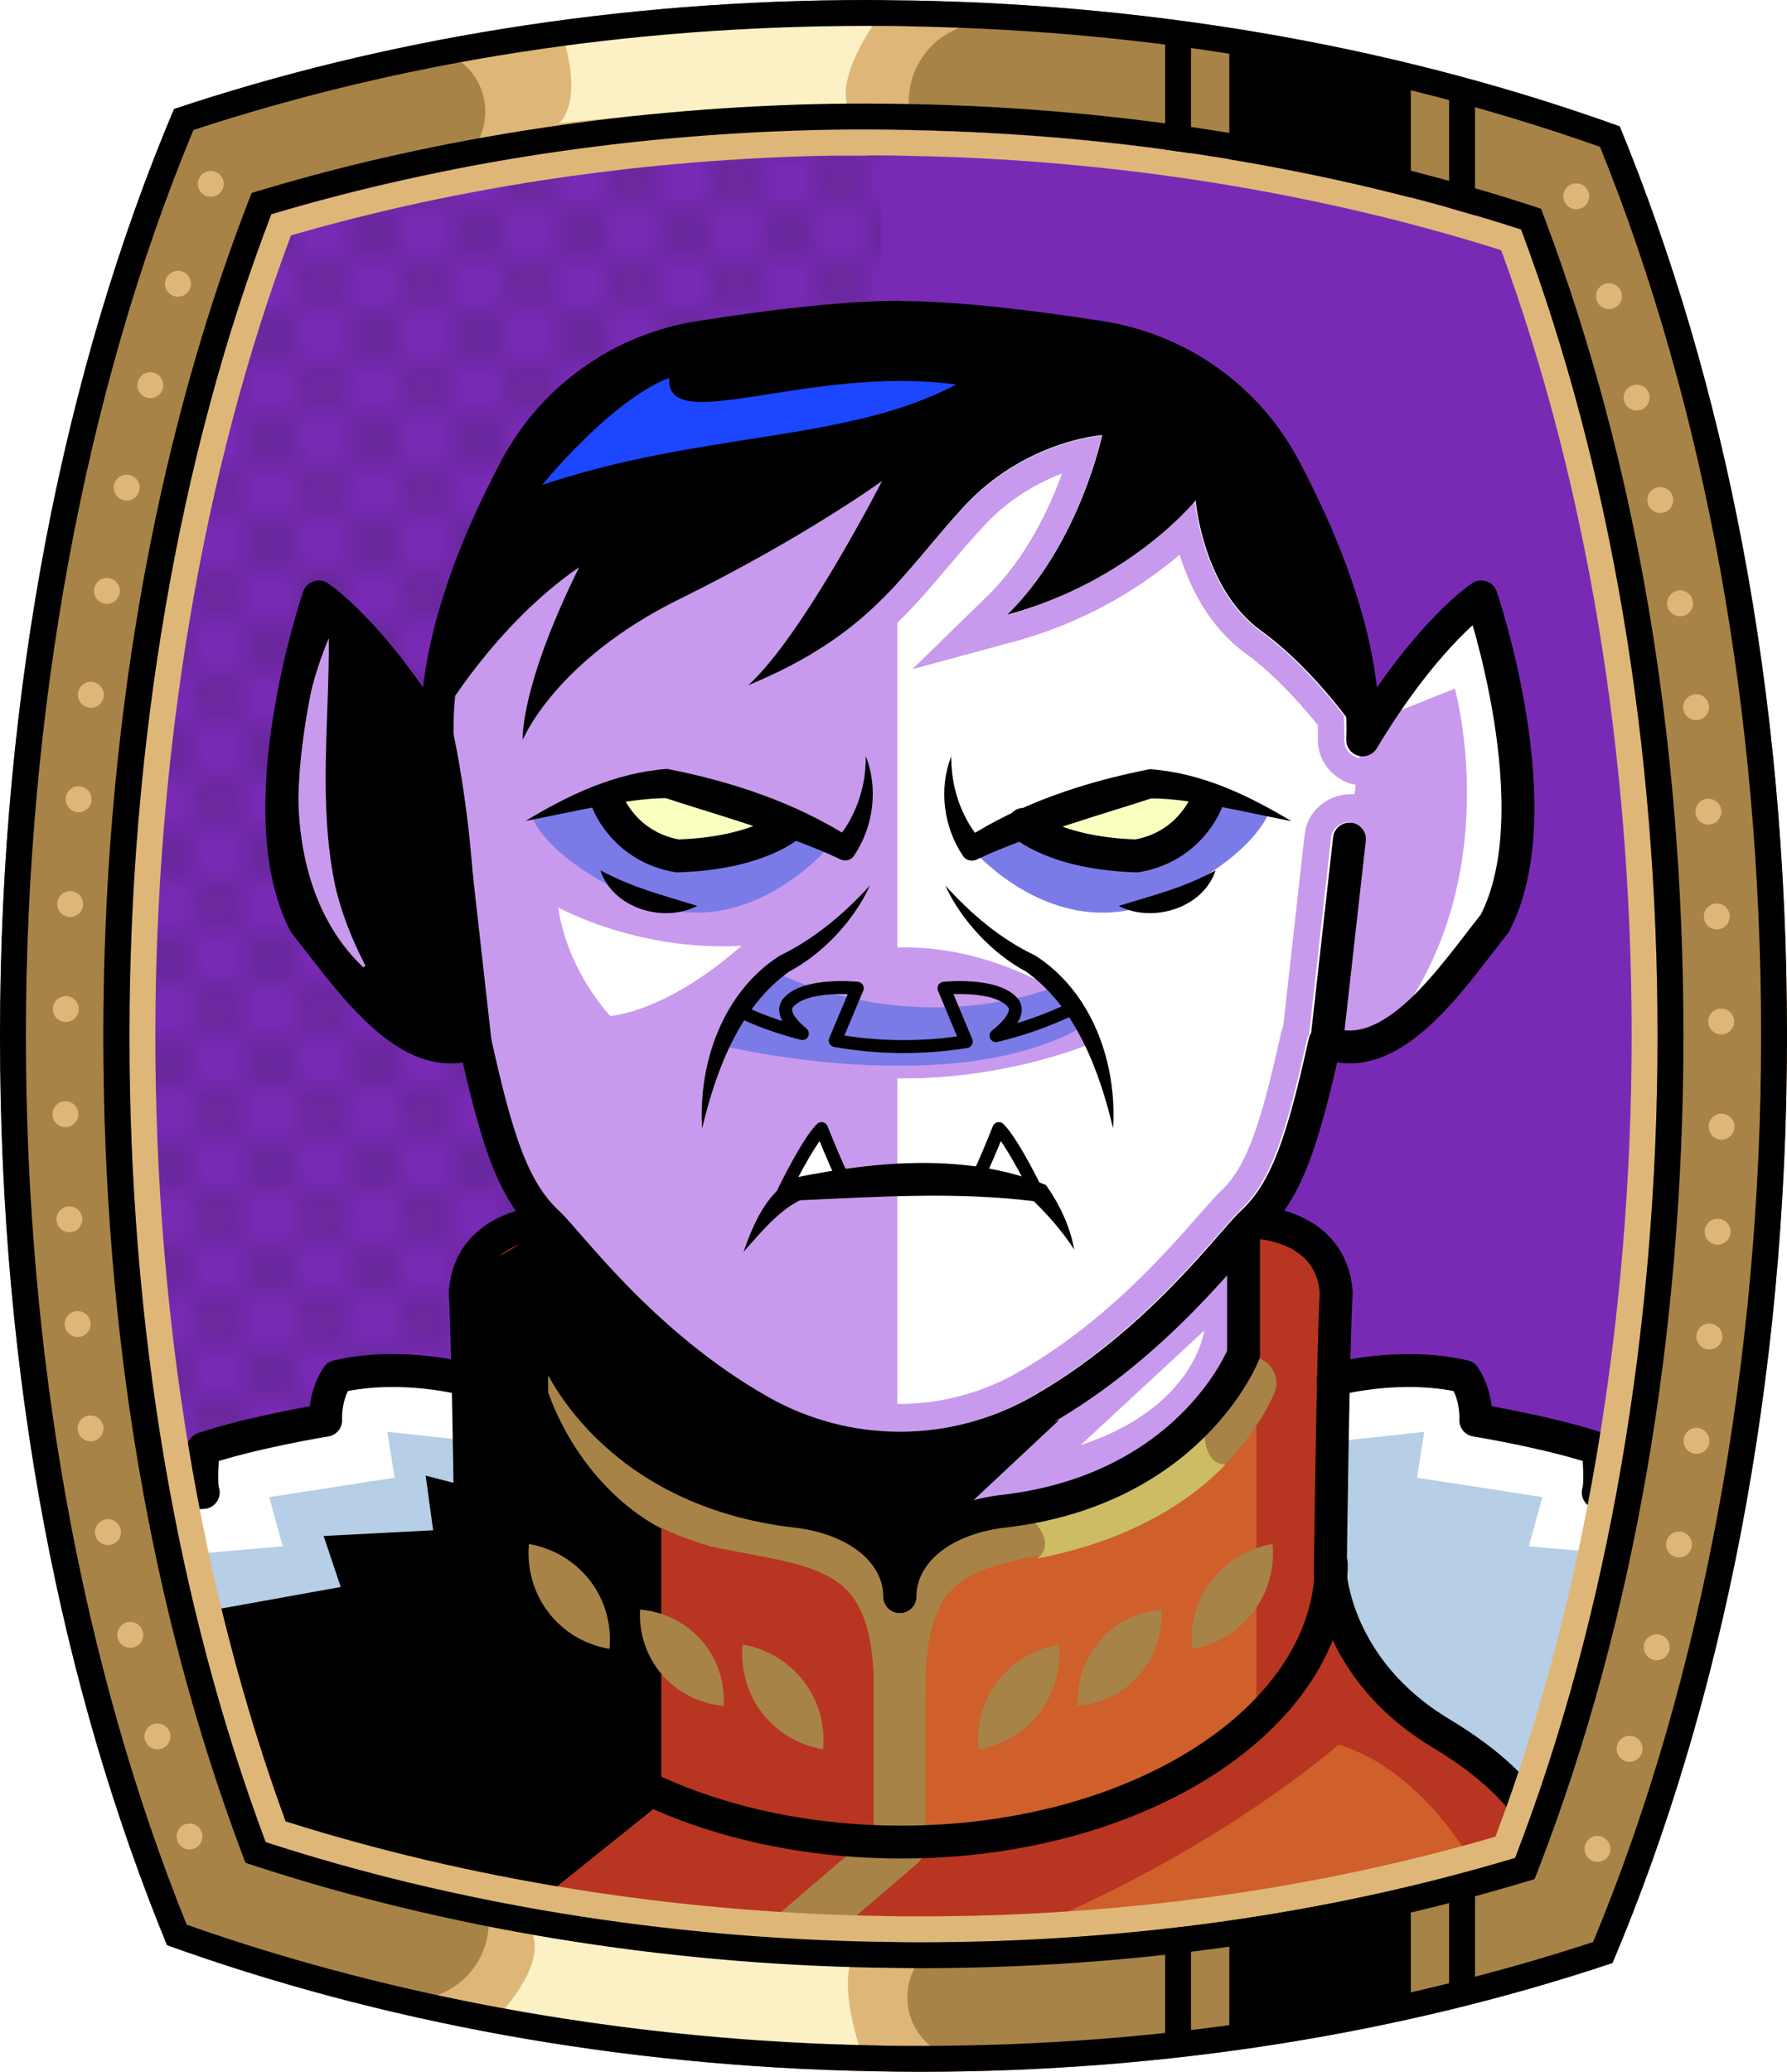 <?xml version="1.0" encoding="UTF-8"?><svg id="Capa_2" xmlns="http://www.w3.org/2000/svg" xmlns:xlink="http://www.w3.org/1999/xlink" viewBox="0 0 69.02 80"><defs><style>.cls-1{fill:#c89aed;}.cls-2{fill:#fff;}.cls-3{fill:#f8ffbf;}.cls-4{fill:#7b7be8;}.cls-5{fill:#a88347;}.cls-6{fill:#782ab5;}.cls-7{stroke-miterlimit:10;}.cls-7,.cls-8,.cls-9{stroke:#000;}.cls-7,.cls-8,.cls-9,.cls-10,.cls-11,.cls-12,.cls-13{fill:none;}.cls-8{stroke-width:1.27px;}.cls-8,.cls-9,.cls-10,.cls-11{stroke-linecap:round;stroke-linejoin:round;}.cls-9{stroke-width:.5px;}.cls-14{fill:#1c46ff;}.cls-10{stroke:#deb778;stroke-dasharray:0 0 0 4.06;}.cls-15{fill:url(#USGS_19_Inundación_de_tierra);}.cls-11{stroke:#a88347;stroke-width:2px;}.cls-16{fill:#deb778;}.cls-17{fill:#b6cee6;}.cls-13{stroke:#1d1d1b;stroke-dasharray:0 0 2 2;stroke-width:.3px;}.cls-18{fill:#cf5f2b;}.cls-19{fill:#ccbc64;}.cls-20{fill:#fcf0c5;}.cls-21{fill:#b83521;}</style><pattern id="USGS_19_Inundación_de_tierra" x="0" y="0" width="72" height="72" patternTransform="translate(-164.48 -15991) rotate(-90)" patternUnits="userSpaceOnUse" viewBox="0 0 72 72"><g><rect class="cls-12" width="72" height="72"/><g><line class="cls-13" x1="71" y1="71" x2="144.44" y2="71"/><line class="cls-13" x1="71" y1="67" x2="144.44" y2="67"/><line class="cls-13" x1="71" y1="63" x2="144.44" y2="63"/><line class="cls-13" x1="71" y1="59" x2="144.44" y2="59"/><line class="cls-13" x1="71" y1="55" x2="144.44" y2="55"/><line class="cls-13" x1="71" y1="51" x2="144.44" y2="51"/><line class="cls-13" x1="71" y1="47" x2="144.44" y2="47"/><line class="cls-13" x1="71" y1="43" x2="144.44" y2="43"/><line class="cls-13" x1="71" y1="39" x2="144.44" y2="39"/><line class="cls-13" x1="71" y1="35" x2="144.44" y2="35"/><line class="cls-13" x1="71" y1="31" x2="144.44" y2="31"/><line class="cls-13" x1="71" y1="27" x2="144.44" y2="27"/><line class="cls-13" x1="71" y1="23" x2="144.44" y2="23"/><line class="cls-13" x1="71" y1="19" x2="144.44" y2="19"/><line class="cls-13" x1="71" y1="15" x2="144.44" y2="15"/><line class="cls-13" x1="71" y1="11" x2="144.44" y2="11"/><line class="cls-13" x1="71" y1="7" x2="144.44" y2="7"/><line class="cls-13" x1="71" y1="3" x2="144.44" y2="3"/></g><g><line class="cls-13" x1="-1" y1="71" x2="72.44" y2="71"/><line class="cls-13" x1="-1" y1="67" x2="72.44" y2="67"/><line class="cls-13" x1="-1" y1="63" x2="72.44" y2="63"/><line class="cls-13" x1="-1" y1="59" x2="72.44" y2="59"/><line class="cls-13" x1="-1" y1="55" x2="72.44" y2="55"/><line class="cls-13" x1="-1" y1="51" x2="72.44" y2="51"/><line class="cls-13" x1="-1" y1="47" x2="72.44" y2="47"/><line class="cls-13" x1="-1" y1="43" x2="72.44" y2="43"/><line class="cls-13" x1="-1" y1="39" x2="72.44" y2="39"/><line class="cls-13" x1="-1" y1="35" x2="72.44" y2="35"/><line class="cls-13" x1="-1" y1="31" x2="72.44" y2="31"/><line class="cls-13" x1="-1" y1="27" x2="72.44" y2="27"/><line class="cls-13" x1="-1" y1="23" x2="72.44" y2="23"/><line class="cls-13" x1="-1" y1="19" x2="72.44" y2="19"/><line class="cls-13" x1="-1" y1="15" x2="72.44" y2="15"/><line class="cls-13" x1="-1" y1="11" x2="72.44" y2="11"/><line class="cls-13" x1="-1" y1="7" x2="72.44" y2="7"/><line class="cls-13" x1="-1" y1="3" x2="72.44" y2="3"/><line class="cls-13" x1="1.04" y1="69" x2="74.48" y2="69"/><line class="cls-13" x1="1.04" y1="65" x2="74.48" y2="65"/><line class="cls-13" x1="1.04" y1="61" x2="74.48" y2="61"/><line class="cls-13" x1="1.04" y1="57" x2="74.48" y2="57"/><line class="cls-13" x1="1.04" y1="53" x2="74.48" y2="53"/><line class="cls-13" x1="1.04" y1="49" x2="74.48" y2="49"/><line class="cls-13" x1="1.04" y1="45" x2="74.48" y2="45"/><line class="cls-13" x1="1.04" y1="41" x2="74.48" y2="41"/><line class="cls-13" x1="1.04" y1="37" x2="74.48" y2="37"/><line class="cls-13" x1="1.04" y1="33" x2="74.48" y2="33"/><line class="cls-13" x1="1.04" y1="29" x2="74.48" y2="29"/><line class="cls-13" x1="1.04" y1="25" x2="74.48" y2="25"/><line class="cls-13" x1="1.04" y1="21" x2="74.48" y2="21"/><line class="cls-13" x1="1.04" y1="17" x2="74.48" y2="17"/><line class="cls-13" x1="1.04" y1="13" x2="74.48" y2="13"/><line class="cls-13" x1="1.04" y1="9" x2="74.48" y2="9"/><line class="cls-13" x1="1.04" y1="5" x2="74.48" y2="5"/><line class="cls-13" x1="1.04" y1="1" x2="74.48" y2="1"/></g><g><line class="cls-13" x1="-73" y1="71" x2=".44" y2="71"/><line class="cls-13" x1="-73" y1="67" x2=".44" y2="67"/><line class="cls-13" x1="-73" y1="63" x2=".44" y2="63"/><line class="cls-13" x1="-73" y1="59" x2=".44" y2="59"/><line class="cls-13" x1="-73" y1="55" x2=".44" y2="55"/><line class="cls-13" x1="-73" y1="51" x2=".44" y2="51"/><line class="cls-13" x1="-73" y1="47" x2=".44" y2="47"/><line class="cls-13" x1="-73" y1="43" x2=".44" y2="43"/><line class="cls-13" x1="-73" y1="39" x2=".44" y2="39"/><line class="cls-13" x1="-73" y1="35" x2=".44" y2="35"/><line class="cls-13" x1="-73" y1="31" x2=".44" y2="31"/><line class="cls-13" x1="-73" y1="27" x2=".44" y2="27"/><line class="cls-13" x1="-73" y1="23" x2=".44" y2="23"/><line class="cls-13" x1="-73" y1="19" x2=".44" y2="19"/><line class="cls-13" x1="-73" y1="15" x2=".44" y2="15"/><line class="cls-13" x1="-73" y1="11" x2=".44" y2="11"/><line class="cls-13" x1="-73" y1="7" x2=".44" y2="7"/><line class="cls-13" x1="-73" y1="3" x2=".44" y2="3"/><line class="cls-13" x1="-70.96" y1="69" x2="2.48" y2="69"/><line class="cls-13" x1="-70.96" y1="65" x2="2.48" y2="65"/><line class="cls-13" x1="-70.96" y1="61" x2="2.48" y2="61"/><line class="cls-13" x1="-70.96" y1="57" x2="2.48" y2="57"/><line class="cls-13" x1="-70.96" y1="53" x2="2.48" y2="53"/><line class="cls-13" x1="-70.96" y1="49" x2="2.48" y2="49"/><line class="cls-13" x1="-70.96" y1="45" x2="2.48" y2="45"/><line class="cls-13" x1="-70.96" y1="41" x2="2.48" y2="41"/><line class="cls-13" x1="-70.96" y1="37" x2="2.48" y2="37"/><line class="cls-13" x1="-70.96" y1="33" x2="2.48" y2="33"/><line class="cls-13" x1="-70.96" y1="29" x2="2.48" y2="29"/><line class="cls-13" x1="-70.96" y1="25" x2="2.48" y2="25"/><line class="cls-13" x1="-70.96" y1="21" x2="2.48" y2="21"/><line class="cls-13" x1="-70.96" y1="17" x2="2.48" y2="17"/><line class="cls-13" x1="-70.96" y1="13" x2="2.48" y2="13"/><line class="cls-13" x1="-70.96" y1="9" x2="2.48" y2="9"/><line class="cls-13" x1="-70.96" y1="5" x2="2.48" y2="5"/><line class="cls-13" x1="-70.96" y1="1" x2="2.48" y2="1"/></g></g></pattern></defs><g id="BG"><g><path class="cls-6" d="M64.02,40c0,11.47-1.89,22.39-5.5,31.74-7.2,2.16-14.94,3.26-23.02,3.26-.49,0-.98-.01-1.47-.02h-.17c-8.18-.15-16.29-1.47-23.6-3.85-3.45-9.22-5.26-19.93-5.26-31.13s1.89-22.38,5.48-31.73c6.73-2.01,14.13-3.13,21.6-3.26,.48-.01,.97-.01,1.45-.01,.54,0,1.08,.01,1.63,.02,8.16,.15,16.27,1.47,23.59,3.84,3.46,9.24,5.27,19.95,5.27,31.14Z"/><path class="cls-15" d="M34.03,5.59V74.98h-.17c-8.18-.15-16.29-1.47-23.6-3.85-3.45-9.22-5.26-19.93-5.26-31.13s1.89-22.38,5.48-31.73c6.73-2.01,14.13-3.13,21.6-3.26,.65,.16,1.3,.36,1.95,.58Z"/></g></g><g id="Characters"><path class="cls-1" d="M64.17,58.27c-.29,1.3-1.3,5.56-3.15,10.39-.37,.5-.85,1.02-1.46,1.56-.17,.16-.29,.37-.35,.58-.23,.01-.45,.1-.64,.25-4.05,3.11-11.96,6.47-22.01,6.55h-.51c-9.23,0-16.61-1.9-21.43-4.1l2-1.74,2.58-4.9-.89-5.96-.18-7.58c.27-.23,.42-.57,.42-.93-.03-1.18-.06-1.99-.09-2.44,.09-1.06,.67-1.76,1.73-2.1,.36-.12,.64-.39,.76-.75,.13-.36,.08-.75-.14-1.06-.78-1.16-1.3-2.93-1.83-5.23-.13-.55-.62-.93-1.16-.93-.06,0-.12,.01-.17,.01-.1,.02-.18,.02-.28,.02-1.65,0-3.36-2.19-4.62-3.83-.21-.25-.39-.5-.57-.72-1.57-3.06-.54-8.5,.37-11.48,.57,.51,1.58,1.5,2.77,3.2,.23,.31,.59,.5,.97,.5,.1,0,.19-.01,.28-.03,.49-.12,.83-.52,.9-1.01,.3-2.42,1.26-5.19,2.88-8.24,1.35-2.54,3.87-4.33,6.72-4.79,3.23-.51,5.81-.77,7.67-.77s4.43,.25,7.67,.76c2.86,.45,5.38,2.25,6.73,4.8,1.61,3.05,2.57,5.81,2.88,8.23,.05,.5,.41,.9,.89,1.02,.1,.02,.19,.03,.29,.03,.38,0,.75-.18,.97-.51,1.19-1.69,2.19-2.68,2.77-3.2,.91,2.99,1.92,8.43,.35,11.5-.15,.21-.32,.42-.5,.64l-.08,.11c-1.24,1.6-2.93,3.79-4.59,3.79-.09,0-.18,0-.28-.02-.05,0-.11-.01-.17-.01-.54,0-1.03,.38-1.16,.93-.53,2.29-1.04,4.06-1.82,5.22-.22,.31-.27,.7-.14,1.06,.13,.36,.41,.63,.78,.75,.73,.23,1.63,.76,1.75,2.02-.02,.48-.05,1.31-.09,2.53,0,.36,.15,.7,.41,.93,.23,.19,.5,.29,.78,.29,.08,0,.14-.01,.21-.02,.67-.12,1.35-.17,2-.17s1.25,.05,1.83,.17c.15,.29,.22,.59,.25,.81,.06,.51,.45,.92,.96,1.02,.71,.13,2.42,.46,3.82,.89,.02,.26,.02,.49,.03,.67,0,.63,.49,1.15,1.11,1.19l1.76,.1Z"/><path class="cls-2" d="M21.56,35.04s3.07,1.71,7.08,1.48c-2.95,2.6-5.07,2.71-5.07,2.71,0,0-1.65-1.71-2.01-4.19Z"/><path class="cls-4" d="M20.6,31.65s.63,1.75,4.7,3.35c3.78,1.16,6.64-2.23,6.64-2.23,0,0-4.32-1.99-6.74-2.33s-4.61,1.21-4.61,1.21Z"/><path class="cls-17" d="M17.94,53.47v8.99s-1.08,2.99-3.76,4.44c-1.99,1.08-3.38,3.09-3.98,4.05-.05-.09-.12-.16-.19-.23-3.06-2.8-4.56-10.27-4.94-12.44l2.11-.12c.63-.04,1.11-.56,1.11-1.19,.01-.18,.01-.41,.03-.67,1.39-.42,3.1-.76,3.82-.89,.51-.1,.9-.51,.96-1.02,.03-.22,.1-.52,.25-.81,.57-.12,1.19-.17,1.83-.17s1.33,.05,2,.17c.06,.01,.13,.02,.21,.02,.19,0,.39-.05,.56-.15Z"/><path class="cls-17" d="M51.5,53.47c0,3.83,0,8.99,0,8.99,0,0,1.08,2.99,3.76,4.44,1.99,1.08,3.38,3.09,3.98,4.05,.05-.09,.12-.16,.19-.23,3.06-2.8,4.56-10.27,4.94-12.44l-2.11-.12c-.63-.04-1.11-.56-1.11-1.19-.01-.18-.01-.41-.03-.67-1.39-.42-3.1-.76-3.82-.89-.51-.1-.9-.51-.96-1.02-.03-.22-.1-.52-.25-.81-.57-.12-1.19-.17-1.83-.17s-1.33,.05-2,.17c-.06,.01-.13,.02-.21,.02-.19,0-.39-.05-.56-.15Z"/><path class="cls-21" d="M21.08,47.37s-3.14,.15-3.14,2.68v12.42s-1.07,2.99-3.76,4.44-4.29,4.6-4.29,4.6c0,0,9.73,8.43,27.13,8.43s23.3-7.13,23.3-7.13c0,0,.15-1.53-2.07-3.83s-6.28-3.99-6.67-7.66-.15-11.88-.15-11.88c0,0-.65-2.52-2.85-2.33-.59,4.25-.59,5.86-.59,5.86,0,0-2.3,4.22-8.2,5.29-3.07,.46-4.67,1.61-5.06,2.61-1.76-2.22-3.07-1.76-6.36-3.07s-6.51-4.29-6.9-5.59c-.08-3.37-.38-4.83-.38-4.83Z"/><path class="cls-18" d="M51.71,67.36s-5.57,4.93-14.33,8c-.55,.19-.38,1.01,.2,.97,10.04-.68,19.54-3.97,19.54-3.97,0,0-1.96-3.93-5.4-4.99Z"/><path class="cls-18" d="M35.02,61.32v9.9s8.09,0,13.51-4.91v-12.72s-1.88,3.18-7.44,4.7c-3.18,.58-5.71,.65-6.07,3.03Z"/><path class="cls-3" d="M29.95,31.8l-3.89-1.46-2.19,.49s.73,2.11,2.59,2.11,3.48-1.13,3.48-1.13Z"/><path class="cls-2" d="M34.66,55.49V14.53s7.38-1.04,11.77,1.5,6.23,12,6.23,12l-1.73,13.27s-1.96,6.23-6.58,10.04c-5.54,4.04-7.04,4.38-9.69,4.15Z"/><path class="cls-4" d="M48.97,31.46s-.73,1.94-4.8,3.54c-3.78,1.16-6.64-2.23-6.64-2.23,0,0,4.32-1.99,6.74-2.33s4.7,1.02,4.7,1.02Z"/><path class="cls-3" d="M39.99,32.14l4.82-1.85,2.23,.74s-.8,1.61-2.41,1.98-4.64-.87-4.64-.87Z"/><path class="cls-1" d="M41.03,18.26c-.5,1.37-1.4,3.29-2.86,4.72l-2.93,2.86,3.95-1.07c2.94-.8,5.08-2.25,6.37-3.35,.39,1.24,1.14,2.78,2.52,3.79,.91,.66,1.86,1.6,2.82,2.79,0,.17,0,.34,0,.51-.03,.78,.48,1.5,1.26,1.75,.16,.04,.32,.07,.48,.07,.61,0,1.17-.31,1.5-.85,.8-1.34,1.55-2.35,2.17-3.09,.52,2.4,1.03,6.09-.05,8.34-.15,.2-.31,.41-.49,.63-.66,.86-1.63,2.13-2.53,2.82l.62-5.57c.11-.96-.58-1.83-1.54-1.94h-.03s-.03,0-.03,0h-.07s-.03,0-.03,0c-.9,0-1.67,.66-1.77,1.55l-.83,7.42c-.03,.07-.06,.15-.08,.24-.73,3.3-1.29,5.15-2.3,6.08-.21,.2-.48,.51-.86,.94l-.08,.09c-1.26,1.44-3.61,4.11-6.92,6-1.4,.8-2.98,1.22-4.57,1.22s-3.16-.42-4.57-1.22c-3.38-1.92-5.7-4.62-6.96-6.07l-.17-.19c-.31-.35-.53-.6-.71-.75-1-.94-1.55-2.76-2.27-5.99l-.87-7.76c-.1-.88-.86-1.55-1.75-1.55-.05,0-.1,0-.18,0-.47,.05-.88,.29-1.18,.66-.29,.37-.42,.82-.37,1.28l.63,5.62c-.89-.66-1.88-1.92-2.59-2.85-.12-.17-.25-.32-.37-.48l-.15-.19c-1.08-2.25-.56-5.94-.03-8.33,.62,.75,1.37,1.76,2.18,3.09,.31,.52,.89,.85,1.5,.85,.17,0,.33-.02,.52-.08,.77-.25,1.28-.98,1.22-1.74-.01-.37,0-.79,.05-1.34,.24-.34,.54-.74,.9-1.18-.49,1.69-.46,2.52-.45,2.66l.32,4.44,1.72-4.11s1.19-2.75,5.54-4.89c1.69-.83,3.16-1.64,4.36-2.34-.96,1.58-2.04,3.17-2.88,3.93l-4.57,4.12,5.68-2.35c4.02-1.66,5.64-3.58,7.35-5.6,.42-.49,.85-1.01,1.33-1.52,1-1.09,2.13-1.7,3.03-2.04m1.55-1.47s-2.99,.21-5.37,2.8c-2.39,2.58-3.55,4.9-8.3,6.86,2.11-1.9,5.17-7.89,5.17-7.89,0,0-2.99,2.18-7.83,4.56-4.83,2.38-6.05,5.44-6.05,5.44,0,0-.14-1.97,2.17-6.66-2.23,1.53-3.89,3.67-4.71,4.87-.06,.61-.11,1.2-.09,1.76,.02,.31-.18,.59-.49,.69-.06,.02-.13,.03-.19,.03-.23,0-.46-.12-.59-.33-1.51-2.5-2.85-3.96-3.64-4.69-.64,2.24-1.95,7.83-.31,11.05,.18,.24,.38,.48,.57,.73,1.31,1.68,2.89,3.72,4.49,3.72,.06,0,.13,0,.19,0l-.81-7.24c-.04-.38,.23-.72,.61-.77,.02,0,.04,0,.06,0,.34,0,.66,.26,.7,.61l.88,7.81c.79,3.57,1.38,5.46,2.59,6.59,.18,.16,.45,.48,.81,.88,1.3,1.5,3.72,4.29,7.23,6.29,1.59,.91,3.34,1.36,5.09,1.36s3.5-.45,5.09-1.36c3.49-1.99,5.91-4.77,7.22-6.26,.37-.42,.65-.75,.83-.92,1.21-1.12,1.81-3.03,2.6-6.63,.01-.05,.05-.11,.08-.16l.85-7.61c.04-.35,.36-.61,.71-.61,.01,0,.03,0,.04,0,.38,.04,.65,.39,.61,.77l-.81,7.24s.09,0,.13,0c1.6,0,3.19-2.04,4.48-3.73,.19-.25,.38-.49,.55-.71,1.64-3.23,.34-8.82-.29-11.05-.79,.72-2.14,2.18-3.64,4.69-.13,.21-.35,.33-.59,.33-.06,0-.13,0-.19-.03-.3-.1-.5-.38-.49-.69,.01-.3,0-.61-.01-.93-.7-.9-1.86-2.26-3.24-3.26-2.24-1.63-2.52-5.04-2.52-5.04,0,0-2.51,3.13-7.27,4.43,2.79-2.72,3.67-6.95,3.67-6.95h0Z"/><path class="cls-1" d="M28.69,38.88s5.06-4.95,12.68-.32l.85,1.7s-7.14,3.14-14.11-.05c.43-.96,.59-1.33,.59-1.33Z"/><path class="cls-2" d="M30.66,45.77s.74-1.7,1.11-1.98c.55,.87,.78,1.7,.78,1.7l-1.89,.28Z"/><path d="M40.9,54.84l-6.07,5.68-2.58-2.05s-5.22-.92-7.46-2.31-3.04-3.7-3.04-3.7l.13-3.76s5.08,3.9,6.21,4.95,4.95,2.51,7.92,2.24,4.89-1.06,4.89-1.06Z"/><path class="cls-4" d="M40.7,38.12s-5.01,2.09-10.76-.58c-1.56,1.46-1.9,2.87-1.9,2.87,0,0,8.71,2.09,13.72-.73-.19-.97-1.07-1.56-1.07-1.56Z"/><path class="cls-2" d="M53.76,27.56l2.43-.97s2.03,7.21-2.35,12.96c4.7-3.97,5.75-7.29,4.7-11.18s-1.38-4.86-1.38-4.86c0,0-2.86,2.69-3.4,4.05Z"/><path d="M12.29,23.85s-2.58,7.56-.62,11.39,5.16,5.25,6.4,5.16c.88-5.6-.55-12.03-.55-12.03,0,0-3.45-5.14-5.23-4.51Z"/><path class="cls-1" d="M12.7,24.64c.02,3.27-.42,6.45,.26,9.63,.24,1,.61,1.96,1.15,3.01l-.07,.08c-3.33-3.13-2.91-9.02-1.34-12.72h0Z"/><polygon class="cls-2" points="18.04 55.62 14.96 55.29 15.24 57.06 10.4 57.81 10.92 59.71 3.84 60.32 4.45 57.99 7.29 57.57 7.89 55.99 12.36 54.73 13.2 53.11 17.85 53.15 18.04 55.62"/><polygon class="cls-2" points="51.94 55.62 55.01 55.29 54.73 57.06 59.57 57.81 59.05 59.71 66.13 60.32 65.52 57.99 62.68 57.57 62.08 55.99 57.61 54.73 56.77 53.11 52.12 53.15 51.94 55.62"/><polyline class="cls-11" points="34.74 61.43 34.74 71.23 26.32 78.45"/><path class="cls-11" d="M21.08,53.4s1.5,3.83,6.6,5.34c3.93,.84,7.07,.67,7.07,6.48"/><path class="cls-11" d="M48.3,53.4s-1.5,3.83-6.6,5.34c-3.93,.84-6.96,.67-6.96,6.48"/><path class="cls-19" d="M39.7,58.52s1.21,.99,.36,1.66c3.77-.72,6.1-2.38,7.27-3.63-.85,0-.81-1.26-.81-1.26,0,0-2.06,2.29-6.82,3.23Z"/><path class="cls-5" d="M28.68,63.5c1.95,.34,3.3,2.08,3.11,4.05-1.96-.33-3.29-2.08-3.11-4.05h0Z"/><path class="cls-5" d="M40.9,63.5c.18,1.97-1.15,3.72-3.11,4.05-.19-1.98,1.16-3.71,3.11-4.05h0Z"/><path class="cls-5" d="M44.86,62.15c.1,1.93-1.3,3.56-3.23,3.72-.11-1.94,1.31-3.55,3.23-3.72h0Z"/><path class="cls-5" d="M49.15,59.62c.18,1.97-1.15,3.72-3.11,4.05-.19-1.98,1.16-3.71,3.11-4.05h0Z"/><path class="cls-8" d="M34.76,12.26c2.26,0,5.27,.38,7.75,.77,3.04,.48,5.66,2.34,7.1,5.06,1.69,3.19,3.16,7.02,3.02,10.48,2.5-4.16,4.58-5.52,4.58-5.52,0,0,2.81,8.24,.52,12.61-1.66,2.09-3.96,5.62-6.56,4.58-.83,3.75-1.46,5.73-2.81,6.98-.83,.77-3.63,4.67-8.18,7.26-3.38,1.92-7.48,1.92-10.85,0-4.55-2.59-7.35-6.5-8.17-7.26-1.35-1.25-1.98-3.23-2.81-6.98-2.6,1.04-4.9-2.5-6.57-4.58-2.29-4.38,.53-12.61,.53-12.61,0,0,2.08,1.36,4.58,5.52-.14-3.46,1.34-7.29,3.03-10.48,1.44-2.71,4.06-4.58,7.09-5.06,2.47-.39,5.48-.78,7.75-.78Z"/><path class="cls-8" d="M20.96,47.21s-2.81,.12-2.99,2.7c.12,1.88,.23,10.84,.23,10.84,0,0-.18,3.72-4.26,6.17s-4.09,4.54-4.09,4.54"/><path class="cls-8" d="M18.09,53.28s-2.53-.71-5.06-.13c-.52,.78-.45,1.69-.45,1.69,0,0-2.79,.45-4.73,1.1-.13,1.43,0,1.69,0,1.69l-3.37,.19"/><path class="cls-8" d="M48.62,47.21s2.81,.12,2.99,2.7c-.12,1.88-.23,10.84-.23,10.84,0,0,.18,3.72,4.26,6.17s4.09,4.54,4.09,4.54"/><path class="cls-8" d="M51.49,53.28s2.53-.71,5.06-.13c.52,.78,.45,1.69,.45,1.69,0,0,2.79,.45,4.73,1.1,.13,1.43,0,1.69,0,1.69l3.37,.19"/><path d="M52.63,28.57s-1.68-2.59-3.93-4.22-2.52-5.03-2.52-5.03c0,0-2.52,3.13-7.28,4.42,2.79-2.72,3.67-6.94,3.67-6.94,0,0-2.99,.2-5.37,2.79s-3.54,4.9-8.3,6.87c2.11-1.91,5.17-7.89,5.17-7.89,0,0-2.99,2.18-7.82,4.56s-6.06,5.44-6.06,5.44c0,0-.14-1.97,2.18-6.67-3.27,2.25-5.31,5.78-5.31,5.78,0,0,1.64-9.18,5.72-12.75,3.56-2.46,13.16-2.79,17.56-2.53s7.52,2.85,9.53,6.16,2.76,10.01,2.76,10.01Z"/><line class="cls-8" x1="17.47" y1="32.4" x2="18.35" y2="40.24"/><line class="cls-8" x1="52.12" y1="32.4" x2="51.24" y2="40.24"/><path d="M20.28,31.71c1.69-1.02,3.47-1.87,5.49-2.02,2.49,.49,4.93,1.29,7.09,2.67,0,0-.59,.1-.59,.1,.16-.17,.34-.42,.49-.67,.46-.79,.68-1.64,.68-2.59,.49,1.24,.3,2.73-.46,3.85-.14,.2-.4,.22-.59,.1-1.93-.92-5.18-1.83-6.67-2.33-1.52,0-3.89,.6-5.43,.88h0Z"/><path d="M49.89,31.71c-1.55-.29-3.91-.89-5.43-.88-1.5,.5-4.74,1.41-6.67,2.33-.2,.12-.46,.09-.59-.1-.76-1.12-.95-2.61-.46-3.85,0,.94,.22,1.8,.68,2.59,.14,.24,.33,.49,.49,.67l-.59-.1c2.15-1.38,4.6-2.18,7.09-2.67,2.03,.15,3.8,1.01,5.49,2.02h0Z"/><path class="cls-8" d="M23.48,30.99s.64,1.71,2.69,2.06c3.18-.1,4.36-1.22,4.36-1.22"/><path class="cls-8" d="M46.59,30.99s-.64,1.71-2.69,2.06c-3.18-.1-4.36-1.22-4.36-1.22"/><path d="M33.6,34.19c-.62,1.38-1.86,2.66-3.11,3.32-1.91,1.35-2.84,3.81-3.37,6.06-.16-2.5,.79-5.26,3-6.67,1.33-.64,2.48-1.61,3.48-2.71h0Z"/><path d="M36.51,34.19c1,1.11,2.15,2.08,3.48,2.71,2.21,1.42,3.16,4.17,3,6.67-.53-2.25-1.46-4.71-3.37-6.06-1.25-.66-2.49-1.95-3.11-3.32h0Z"/><path class="cls-9" d="M41.45,38.93c-1.02,.49-2.02,.83-2.98,1.06,.53-.42,.95-.92,.64-1.28-.66-.76-2.65-.55-2.65-.55l.86,2.06c-1.93,.31-3.66,.21-5.06-.04l.85-2.02s-1.99-.21-2.66,.55c-.29,.34,.05,.79,.54,1.2h0c-1.41-.36-2.24-.79-2.24-.79"/><g><path d="M28.71,48.36c.38-1.09,.91-2.35,2.01-2.89,3.15-.64,6.66-.96,9.68,.29,.53,.75,.93,1.6,1.09,2.49-.49-.75-1.07-1.4-1.68-1.98l.18,.12c-3.01-.38-6.1-.18-9.14-.04,0,0,.13-.04,.13-.04-.87,.38-1.62,1.31-2.28,2.05h0Z"/><path class="cls-9" d="M30.27,46.01s.92-1.9,1.46-2.43c.68,1.7,.92,2.09,.92,2.09"/><path class="cls-9" d="M40.04,46.01s-.92-1.9-1.46-2.43c-.68,1.7-.92,2.09-.92,2.09"/></g><path class="cls-8" d="M21.48,47.91v4.38s2.06,5.29,9.4,6.08c2.43,.33,3.87,1.7,3.87,3.28"/><path class="cls-8" d="M48.03,47.91v4.38s-2.06,5.29-9.4,6.08c-2.43,.33-3.87,1.7-3.87,3.28"/><path class="cls-8" d="M18.2,60.39c0,5.93,7.44,10.74,16.61,10.74s16.61-4.81,16.61-10.74"/><path d="M23.19,33.61c1.31,.69,2.33,.93,3.74,1.37-1.31,.68-3.26,.09-3.74-1.37h0Z"/><path d="M46.95,33.61c-.48,1.46-2.44,2.05-3.74,1.37,1.42-.44,2.43-.67,3.74-1.37h0Z"/><path class="cls-14" d="M20.95,18.71s2.66-3.27,4.9-4.12c-.17,2.32,5.41-.52,11.08,.26-4.21,2.23-9.8,1.8-15.98,3.87Z"/><path d="M21.17,53.8v-6.39l-2.75,1.6v8.48l-1.98-.51,.29,2.11-4.23,.22,.66,1.97-6.05,1.09,2.7,8.38,.32-.17,.31,.98,9.68,2.4,5.42-4.35v-10.58c-3.29-1.78-4.35-5.23-4.35-5.23Z"/><path class="cls-5" d="M24.72,62.15c1.93,.17,3.34,1.79,3.23,3.72-1.93-.17-3.33-1.79-3.23-3.72h0Z"/><path class="cls-5" d="M20.43,59.62c1.95,.34,3.3,2.08,3.11,4.05-1.96-.33-3.29-2.08-3.11-4.05h0Z"/><path class="cls-2" d="M41.74,55.8l4.77-4.42s-.35,2.97-4.77,4.42Z"/></g><g id="Frame"><g><path class="cls-5" d="M62.56,4.88C54.4,1.94,45.12,.2,35.25,.02c-.57-.01-1.15-.02-1.72-.02C23.88,0,14.77,1.52,6.72,4.21,2.49,14.22,0,26.6,0,40s2.39,25.22,6.45,35.11c8.16,2.94,17.45,4.69,27.32,4.87,.58,.01,1.15,.02,1.73,.02,9.63,0,18.73-1.51,26.78-4.2,4.24-10.01,6.74-22.39,6.74-35.8s-2.4-25.24-6.46-35.12Zm-4.04,66.86c-7.2,2.16-14.94,3.26-23.02,3.26-.49,0-.98-.01-1.47-.02h-.17c-8.18-.15-16.29-1.47-23.6-3.85-3.45-9.22-5.26-19.93-5.26-31.13s1.89-22.38,5.48-31.73c6.73-2.01,14.13-3.13,21.6-3.26,.48-.01,.97-.01,1.45-.01,.54,0,1.08,.01,1.63,.02,8.16,.15,16.27,1.47,23.59,3.84,3.46,9.24,5.27,19.95,5.27,31.14s-1.89,22.39-5.5,31.74Z"/><path class="cls-16" d="M17.21,2.06h0c1.63,.63,2.06,2.75,.81,3.97l-1.26,1.22s8.35-2.37,18.84-1.69h0c-1-1.49-.45-3.52,1.14-4.34l1-.51S28.26-.43,17.21,2.06Z"/><path class="cls-20" d="M21.81,1.66s.7,2.18-.22,3.1c3.77-.41,7.98-.74,11.12-.74-.33-1.33,1.26-3.4,1.26-3.4,0,0-6.17-.26-12.16,1.03Z"/><path class="cls-16" d="M36.25,79.21h0c-1.52-.87-1.62-3.03-.2-4.04l1.43-1.02s-8.61,1.07-18.88-1.19h0c.76,1.63-.09,3.55-1.79,4.11l-1.07,.36s9.19,2.56,20.5,1.78Z"/><path class="cls-20" d="M19.28,77.8s1.76-1.83,1.3-3.09c4.43,.69,9.11,1.14,12.25,1.14-.33,1.33,.44,3.4,.44,3.4,0,0-8-.16-13.99-1.45Z"/><polygon points="47.48 1.77 47.48 6.73 54.49 8.44 54.49 2.62 47.48 1.77"/><line class="cls-7" x1="45.5" y1="1.23" x2="45.5" y2="6.29"/><line class="cls-7" x1="56.47" y1="3.67" x2="56.47" y2="8.73"/><polygon points="47.48 78.74 47.48 73.78 54.49 72.07 54.49 77.88 47.48 78.74"/><line class="cls-7" x1="45.5" y1="79.28" x2="45.5" y2="74.21"/><line class="cls-7" x1="56.47" y1="76.84" x2="56.47" y2="71.77"/><path d="M33.53,1c.56,0,1.14,0,1.7,.02,9.39,.17,18.33,1.74,26.57,4.65,4.07,10.08,6.22,21.94,6.22,34.33s-2.24,24.79-6.49,34.99c-8.12,2.66-16.87,4.01-26.03,4.01-.56,0-1.12,0-1.71-.02-9.25-.17-18.42-1.78-26.58-4.66C3.15,64.25,1,52.39,1,40S3.23,15.21,7.47,5.02C15.6,2.35,24.37,1,33.53,1m0-1C23.88,0,14.77,1.52,6.72,4.21,2.49,14.22,0,26.6,0,40s2.39,25.22,6.45,35.11c8.16,2.94,17.45,4.69,27.32,4.87,.58,.01,1.15,.02,1.73,.02,9.63,0,18.73-1.51,26.78-4.2,4.24-10.01,6.74-22.39,6.74-35.8s-2.4-25.24-6.46-35.12C54.4,1.94,45.12,.2,35.25,.02c-.57,0-1.15-.02-1.72-.02h0Z"/><path class="cls-16" d="M33.53,6c.52,0,1.04,0,1.61,.02,7.87,.14,15.75,1.4,22.84,3.64,3.3,9,5.04,19.47,5.04,30.34s-1.82,21.82-5.26,30.92c-6.98,2.04-14.47,3.08-22.26,3.08-.48,0-.97,0-1.47-.02h-.15c-7.89-.14-15.78-1.41-22.85-3.65-3.29-8.99-5.03-19.46-5.03-30.33s1.81-21.79,5.24-30.91c6.5-1.89,13.7-2.95,20.86-3.08,.47,0,.96,0,1.43,0m0-1c-.48,0-.97,0-1.45,.01-7.47,.13-14.87,1.25-21.6,3.26-3.59,9.35-5.48,20.26-5.48,31.73s1.81,21.91,5.26,31.13c7.31,2.38,15.42,3.7,23.6,3.85h.17c.49,.01,.98,.02,1.47,.02,8.08,0,15.82-1.1,23.02-3.26,3.61-9.35,5.5-20.27,5.5-31.74s-1.81-21.9-5.27-31.14c-7.32-2.37-15.43-3.69-23.59-3.84-.55,0-1.09-.02-1.63-.02h0Z"/><path class="cls-10" d="M8.14,7.1s-12.66,32.94,0,66.06"/><path class="cls-10" d="M60.88,7.58s12.66,32.94,0,66.06"/></g><path d="M33.53,5c.54,0,1.08,.01,1.63,.02,8.16,.15,16.27,1.47,23.59,3.84,3.46,9.24,5.27,19.95,5.27,31.14s-1.89,22.39-5.5,31.74c-7.2,2.16-14.94,3.26-23.02,3.26-.49,0-.98-.01-1.47-.02h-.17c-8.18-.15-16.29-1.47-23.6-3.85-3.45-9.22-5.26-19.93-5.26-31.13s1.89-22.38,5.48-31.73c6.73-2.01,14.13-3.13,21.6-3.26,.48-.01,.97-.01,1.45-.01m0-1c-.49,0-.98,0-1.47,.01-7.51,.13-15.07,1.27-21.87,3.3l-.47,.14-.18,.46c-3.63,9.45-5.55,20.55-5.55,32.09s1.84,22.17,5.32,31.48l.17,.45,.46,.15c7.37,2.4,15.63,3.75,23.89,3.9h.19c.48,.01,.97,.02,1.47,.02,8.16,0,16-1.11,23.31-3.3l.47-.14,.18-.46c3.64-9.43,5.57-20.53,5.57-32.1s-1.84-22.17-5.33-31.49l-.17-.45-.46-.15c-7.39-2.39-15.65-3.74-23.88-3.89-.58-.01-1.12-.02-1.65-.02h0Z"/></g></svg>